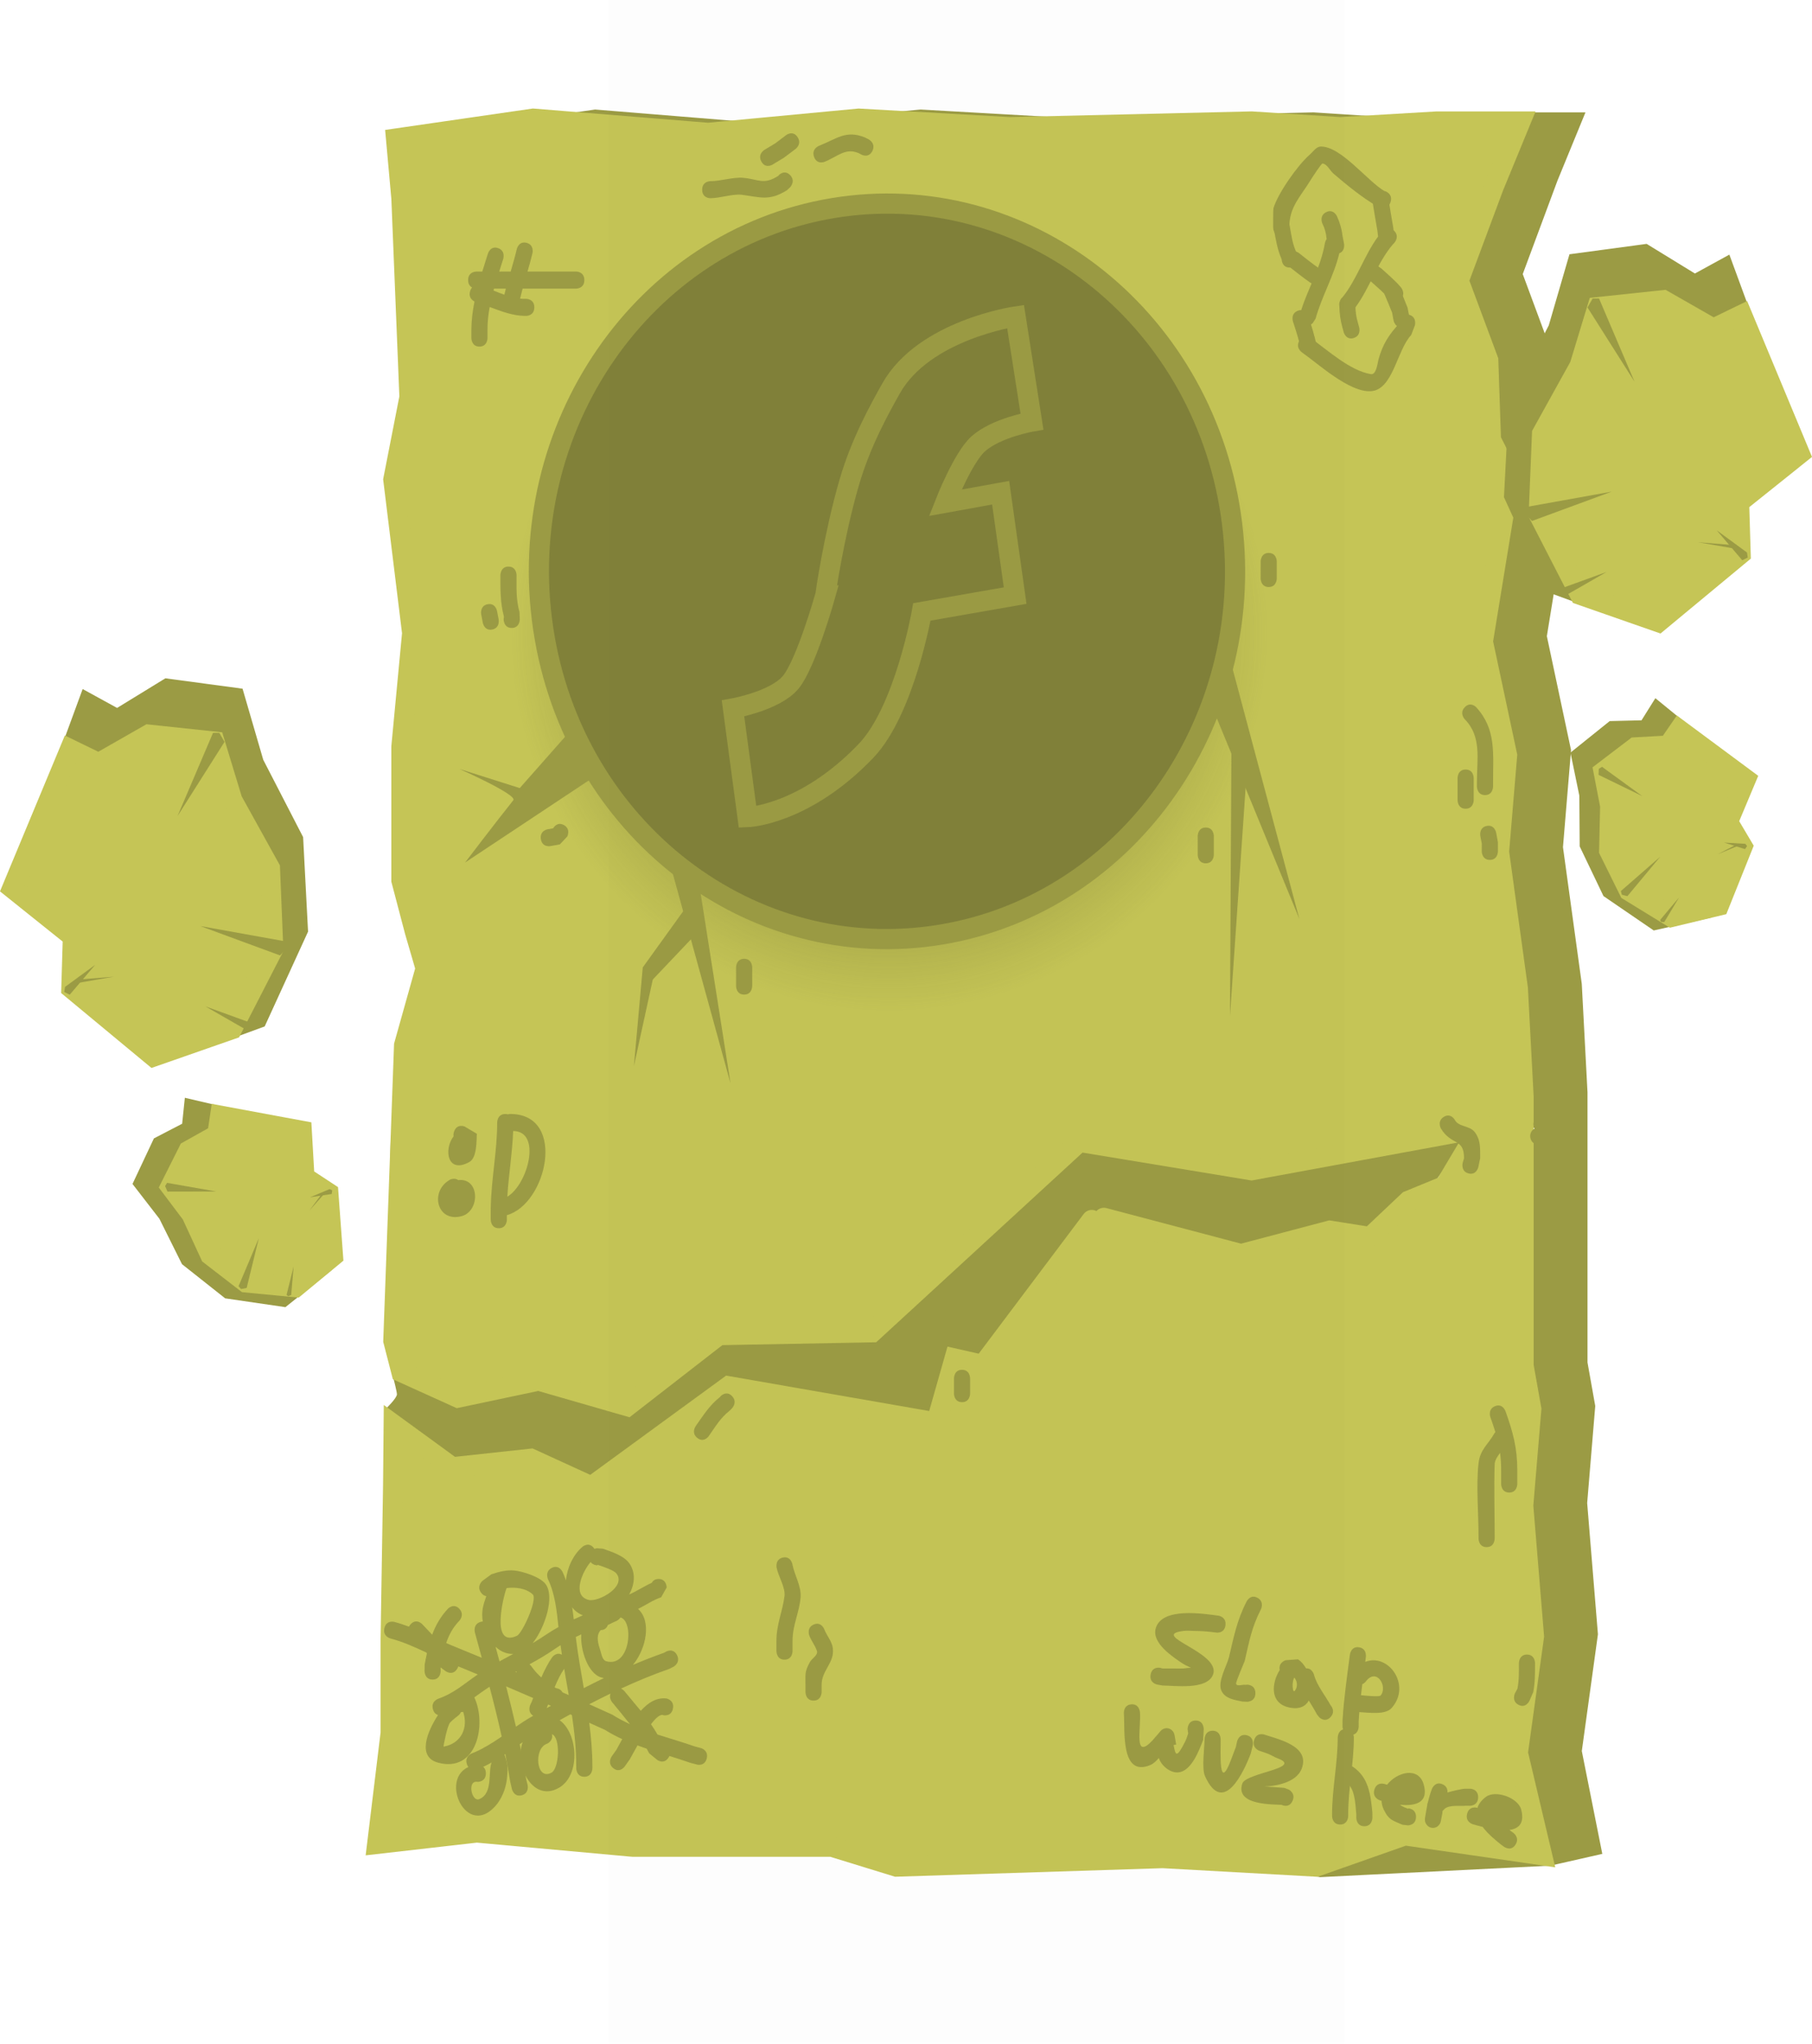 <svg viewBox="0,0,224.525,253.225" height="253.225" width="224.525" xmlns:xlink="http://www.w3.org/1999/xlink" xmlns="http://www.w3.org/2000/svg" version="1.1"><defs><radialGradient id="color-1" gradientUnits="userSpaceOnUse" r="46.875" cy="131.787" cx="229.143"><stop stop-color="#5c5c29" offset="0"></stop><stop stop-opacity="0" stop-color="#5c5c29" offset="1"></stop></radialGradient></defs><g transform="translate(-118.987,-53.388)"><g stroke-miterlimit="10"><path stroke-linecap="round" stroke-width="0.5" stroke="#9b9b44" fill="#9b9b44" d="M263.443,203.851l17,4.505l11,-2.915l5,0.795l4.75,-4.505l4.5,-1.855l4.25,-7.154l-28.208,5.211l-21.333,-3.533l-25.667,23.672l-19,0.353l-11.333,8.833l-11,-3.18l-10,2.12l-7,-3.18l-1,-3.886l1.333,-36.744l2.667,-9.539l-1.333,-4.593l-1.667,-6.36v-16.605l1.333,-14.132l-2.333,-19.079l2,-10.246l-1,-24.732l-0.667,-7.419l17,-2.473l21.667,1.767l18.667,-1.767l18.667,1.06l30,-0.707l11,0.707l12,-0.707h10.333l-3.333,8.126l-4.333,11.659l3.667,9.893l0.333,9.893l2.333,4.593l-3.333,20.492l3,14.132l-1,12.012l2.333,16.959l0.708,13.426v33.477l0.958,5.387l-1,12.012l1.333,16.252l-2,14.486l2.5,12.543l-6.167,1.401l-28.5,1.421l-11.833,-2.292l-33,1.06l-8,-2.473h-24.667l-19.333,-1.767l-12.333,1.413l1.667,-13.779v-11.659l0.308,-19.225l0.067,-7.449l7.25,5.3l9.75,-1.06l7.5,3.445l17,-12.454l25.75,4.505l2.25,-7.949l3.5,0.795l13.5,-18.019"></path><path stroke-linecap="butt" stroke-width="0" stroke="none" fill="#9b9b44" d="M166.837,233.137l-0.125,-5.107c0,0 1.458,-1.389 1.458,-1.878c0,-0.611 -1.36,-5.396 -1.36,-5.396l0.582,-25.888l133.667,-0.939l-6.556,9.039c0,0 -4.309,3.443 -12.438,5.127c-2.926,0.606 -9.695,0.163 -13.558,0.071c-4.804,-0.114 -6.936,-0.134 -12.903,-2.168c-4.494,-1.532 -12.536,20.322 -17.119,19.184c-1.248,-0.31 -1.719,6.312 -2.966,6.015c-9.31,-2.218 -18.514,-4.048 -26.669,-5.041c-2.13,-0.259 -5.295,10.999 -7.256,10.77c-7.192,-0.84 -14.621,0.336 -18.293,-0.133c-8.044,-1.027 -16.463,-3.656 -16.463,-3.656z"></path><path stroke-linecap="round" stroke-width="2.5" stroke="#c5c556" fill="#c5c556" d="M255.768,204.289l17,4.49l11,-2.905l5,0.792l4.75,-4.49l4.5,-1.849l4.25,-7.131l-28.208,5.194l-21.333,-3.522l-25.667,23.595l-19,0.352l-11.333,8.804l-11,-3.169l-10,2.113l-7,-3.169l-1,-3.874l1.333,-36.625l2.667,-9.508l-1.333,-4.578l-1.667,-6.339v-16.552l1.333,-14.087l-2.333,-19.017l2,-10.213l-1,-24.651l-0.667,-7.395l17,-2.465l21.667,1.761l18.667,-1.761l18.667,1.056l30,-0.704l11,0.704l12,-0.704h10.333l-3.333,8.1l-4.333,11.621l3.667,9.861l0.333,9.861l2.333,4.578l-3.333,20.425l3,14.087l-1,11.974l2.333,16.904l0.708,13.382v33.368l0.958,5.37l-1,11.974l1.333,16.199l-2,14.439l3,12.678l-17,-2.465l-11,3.874l-19,-1.056l-33,1.056l-8,-2.465h-24.667l-19.333,-1.761l-12.333,1.409l1.667,-13.734v-11.621l0.308,-19.163l0.067,-7.425l7.25,5.282l9.75,-1.056l7.5,3.434l17,-12.414l25.75,4.49l2.25,-7.924l3.5,0.792l13.5,-17.96"></path><path stroke-linecap="butt" stroke-width="0" stroke="none" fill="url(#color-1)" d="M276.018,131.787c0,42.375 -20.987,76.727 -46.875,76.727c-25.888,0 -46.875,-34.352 -46.875,-76.727c0,-42.375 20.987,-76.727 46.875,-76.727c25.888,0 46.875,34.352 46.875,76.727z"></path><g><path stroke-linecap="round" stroke-width="2.5" stroke="#9b9b44" fill="#9b9b44" d="M133.532,142.55l6.223,-3.818l8.314,1.12l2.37,8.142l4.873,9.452l0.582,11.136l-5.03,10.994l-9.815,3.597l-10.485,-9.595l0.087,-7.118l-7.742,-6.849l6.992,-19.052z"></path><path stroke-linecap="round" stroke-width="2.5" stroke="#c5c556" fill="#c5c556" d="M131.215,147.946l6.183,-3.532l8.168,0.868l2.212,7.272l4.658,8.408l0.407,9.991l-5.115,9.956l-9.717,3.393l-10.18,-8.442l0.191,-6.393l-7.521,-6.022l7.166,-17.224z"></path><path stroke-linecap="butt" stroke-width="0" stroke="none" fill="#9b9b44" d="M145.38,144.197l0.787,0.004l0.64,1.114l-5.823,9.192z"></path><path stroke-linecap="butt" stroke-width="0" stroke="none" fill="#9b9b44" d="M154.351,170.031l0.194,0.806l-0.859,0.934l-9.887,-3.639z"></path><path stroke-linecap="butt" stroke-width="0" stroke="none" fill="#9b9b44" d="M150.098,180.138l0.038,0.464l-0.554,0.434l-5.147,-2.953z"></path><path stroke-linecap="butt" stroke-width="0" stroke="none" fill="#9b9b44" d="M130.783,172.935l-3.156,3.704l-0.682,-0.342l0.103,-0.628z"></path><path stroke-linecap="butt" stroke-width="0" stroke="none" fill="#9b9b44" d="M133.109,174.405l-4.919,0.852l0.389,-0.487z"></path></g><g><path stroke-linecap="round" stroke-width="2.5" stroke="#9b9b44" fill="#9b9b44" d="M142.988,190.95l10.881,2.547l0.634,6.111l3.258,2.231l1.004,8.377l-4.769,3.823l-6.597,-0.966l-4.868,-3.854l-2.732,-5.489l-2.938,-3.802l2.148,-4.57l3.721,-1.932z"></path><path stroke-linecap="round" stroke-width="2.5" stroke="#c5c556" fill="#c5c556" d="M146.269,191.629l10.107,1.874l0.33,5.734l2.963,1.946l0.578,7.855l-4.645,3.838l-6.153,-0.591l-4.404,-3.399l-2.327,-5.046l-2.593,-3.444l2.216,-4.415l3.579,-2.004z"></path><path stroke-linecap="butt" stroke-width="0" stroke="none" fill="#9b9b44" d="M145.775,201.021l-6.033,0.012l-0.301,-0.68l0.25,-0.4z"></path><path stroke-linecap="butt" stroke-width="0" stroke="none" fill="#9b9b44" d="M151.059,206.802l-1.508,6.171l-0.699,0.137l-0.304,-0.356z"></path><path stroke-linecap="butt" stroke-width="0" stroke="none" fill="#9b9b44" d="M155.372,210.304l-0.305,3.551l-0.374,0.142l-0.198,-0.168z"></path><path stroke-linecap="butt" stroke-width="0" stroke="none" fill="#9b9b44" d="M159.833,200.726l0.318,0.148l-0.063,0.455l-2.689,0.415z"></path><path stroke-linecap="butt" stroke-width="0" stroke="none" fill="#9b9b44" d="M158.936,201.214l0.345,-0.042l-1.959,2.22z"></path></g><g stroke-width="2.5" stroke="#9b9b44" fill="#818139"><path stroke-linecap="butt" d="M271.496,117.111c3.696,24.858 -12.382,48.174 -35.911,52.079c-23.529,3.904 -45.599,-13.082 -49.294,-37.94c-3.696,-24.858 12.382,-48.174 35.911,-52.079c23.529,-3.904 45.599,13.082 49.294,37.94z"></path><path stroke-linecap="round" d="M221.252,127.157c0,0 1.023,-7.297 2.945,-13.932c1.463,-5.05 3.791,-9.175 5.185,-11.675c4.068,-7.293 15.443,-8.948 15.443,-8.948l2.033,13.017c0,0 -4.452,0.764 -6.688,2.794c-1.876,1.704 -4.064,7.272 -4.064,7.272l6.87,-1.244l1.797,12.746l-11.556,2.021c0,0 -2.128,12.203 -6.926,17.22c-7.61,7.956 -14.673,8.208 -14.673,8.208l-1.806,-13.469c0,0 5.207,-0.915 7.138,-3.223c1.924,-2.3 4.302,-10.787 4.302,-10.787z"></path></g><path stroke-linecap="butt" stroke-width="0" stroke="none" fill="#9b9b44" d="M202.173,160.981l3.334,1.224l4.004,25.437z"></path><path stroke-linecap="butt" stroke-width="0" stroke="none" fill="#9b9b44" d="M204.486,165.123l1.207,3.504l-5.817,6.13l-2.345,10.738l1.1,-12.239z"></path><path stroke-linecap="butt" stroke-width="0" stroke="none" fill="#9b9b44" d="M176.616,160.258c0,0 3.935,-5.169 5.975,-7.714c0.547,-0.682 -6.689,-3.883 -6.689,-3.883l7.486,2.376l6.672,-7.553l3.508,5.526z"></path><g><path stroke-linecap="round" stroke-width="2.5" stroke="#9b9b44" fill="#9b9b44" d="M332.6,86.731l6.992,19.052l-7.742,6.849l0.087,7.118l-10.485,9.595l-9.815,-3.597l-5.03,-10.994l0.582,-11.136l4.873,-9.452l2.37,-8.142l8.314,-1.12l6.223,3.818z"></path><path stroke-linecap="round" stroke-width="2.5" stroke="#c5c556" fill="#c5c556" d="M334.831,92.391l7.166,17.224l-7.521,6.022l0.191,6.393l-10.18,8.442l-9.717,-3.393l-5.115,-9.956l0.407,-9.991l4.658,-8.408l2.212,-7.272l8.168,-0.868l6.183,3.532z"></path><path stroke-linecap="butt" stroke-width="0" stroke="none" fill="#9b9b44" d="M321.517,100.677l-5.823,-9.192l0.64,-1.114l0.787,-0.004z"></path><path stroke-linecap="butt" stroke-width="0" stroke="none" fill="#9b9b44" d="M318.701,114.302l-9.887,3.639l-0.859,-0.934l0.194,-0.806z"></path><path stroke-linecap="butt" stroke-width="0" stroke="none" fill="#9b9b44" d="M318.065,124.253l-5.147,2.953l-0.554,-0.434l0.038,-0.464z"></path><path stroke-linecap="butt" stroke-width="0" stroke="none" fill="#9b9b44" d="M335.451,121.84l0.103,0.628l-0.682,0.342l-3.156,-3.704z"></path><path stroke-linecap="butt" stroke-width="0" stroke="none" fill="#9b9b44" d="M333.921,120.941l0.389,0.487l-4.919,-0.852z"></path></g><g><path stroke-linecap="round" stroke-width="2.5" stroke="#9b9b44" fill="#9b9b44" d="M324.411,141.763l8.657,7.067l-2.114,5.768l1.947,3.435l-2.778,7.967l-5.964,1.339l-5.503,-3.765l-2.681,-5.6l-0.044,-6.132l-0.969,-4.706l3.937,-3.162l4.192,-0.101z"></path><path stroke-linecap="round" stroke-width="2.5" stroke="#c5c556" fill="#c5c556" d="M327.061,143.814l8.257,6.123l-2.222,5.296l1.807,3.05l-2.93,7.311l-5.859,1.408l-5.268,-3.233l-2.464,-4.988l0.126,-5.556l-0.817,-4.234l3.93,-2.993l4.095,-0.228z"></path><path stroke-linecap="butt" stroke-width="0" stroke="none" fill="#9b9b44" d="M322.491,152.035l-5.425,-2.639l0.028,-0.743l0.4,-0.25z"></path><path stroke-linecap="butt" stroke-width="0" stroke="none" fill="#9b9b44" d="M324.699,159.549l-4.065,4.882l-0.688,-0.184l-0.117,-0.453z"></path><path stroke-linecap="butt" stroke-width="0" stroke="none" fill="#9b9b44" d="M327.035,164.59l-1.834,3.056l-0.398,-0.037l-0.104,-0.238z"></path><path stroke-linecap="butt" stroke-width="0" stroke="none" fill="#9b9b44" d="M335.25,157.944l0.22,0.273l-0.256,0.381l-2.598,-0.809z"></path><path stroke-linecap="butt" stroke-width="0" stroke="none" fill="#9b9b44" d="M334.23,157.988l0.329,0.114l-2.735,1.134z"></path></g><path stroke-linecap="butt" stroke-width="NaN" stroke="none" fill="#9b9b44" d="M269.393,141.481l1.8,-7.184l8.8,32.962z"></path><path stroke-linecap="butt" stroke-width="0" stroke="none" fill="#9b9b44" d="M271.593,141.692l2,5.494l-2.2,32.117z"></path><path stroke-linecap="butt" stroke-width="0.5" stroke="none" fill="#9b9b44" d="M176.375,265.497c-0.081,0.02 -0.172,0.032 -0.266,0.029c-0.113,0.233 -0.275,0.376 -0.275,0.376c-0.36,0.311 -0.762,0.574 -1.081,0.932c-0.352,0.396 -0.853,2.983 -0.803,2.974c2.217,-0.383 3.088,-2.379 2.425,-4.311zM173.236,271.782c-2.586,-0.715 -1.311,-3.849 0.025,-5.889c-0.239,-0.073 -0.484,-0.258 -0.617,-0.68c-0.316,-1.002 0.632,-1.336 0.632,-1.336c2.022,-0.707 3.224,-1.867 4.916,-3.015c-0.804,-0.335 -1.61,-0.668 -2.419,-1c-0.03,0.102 -0.078,0.209 -0.149,0.321c-0.555,0.879 -1.387,0.293 -1.387,0.293l-0.66,-0.486c-0.002,0.009 -0.003,0.017 -0.005,0.026l0.019,0.427c0,0 0,1.056 -1,1.056c-1,0 -1,-1.056 -1,-1.056l0.019,-0.841c0.089,-0.467 0.178,-0.923 0.276,-1.367c-0.031,-0.033 -0.063,-0.066 -0.094,-0.1c-1.438,-0.67 -2.872,-1.326 -4.444,-1.738c0,0 -0.97,-0.256 -0.728,-1.281c0.243,-1.025 1.213,-0.769 1.213,-0.769c0.628,0.167 1.234,0.369 1.829,0.594c0.049,-0.104 0.121,-0.21 0.222,-0.316c0.707,-0.747 1.414,0 1.414,0c0.413,0.436 0.826,0.873 1.239,1.309c0.425,-1.146 1.02,-2.212 1.947,-3.211c0,0 0.707,-0.747 1.414,0c0.707,0.747 0,1.494 0,1.494c-0.81,0.833 -1.292,1.759 -1.624,2.755c0.291,0.127 0.584,0.252 0.88,0.373c1.183,0.481 2.359,0.965 3.53,1.452c-0.283,-1.039 -0.569,-2.083 -0.854,-3.135c0,0 -0.275,-1.016 0.687,-1.306c0.105,-0.032 0.201,-0.048 0.29,-0.051c-0.09,-0.56 -0.095,-1.12 -0.003,-1.638c0.073,-0.412 0.243,-0.955 0.437,-1.511c-0.213,-0.027 -0.443,-0.142 -0.65,-0.433c-0.6,-0.845 0.2,-1.479 0.2,-1.479l1.084,-0.791c0.904,-0.309 1.868,-0.558 2.815,-0.472c1.068,0.097 3.227,0.791 3.896,1.678c1.167,1.547 -0.051,5.378 -1.596,7.324c0.542,-0.32 1.077,-0.656 1.601,-1.015c0.51,-0.35 1.044,-0.673 1.595,-0.976c-0.208,-2.03 -0.446,-4.174 -1.289,-5.909c0,0 -0.447,-0.945 0.447,-1.417c0.894,-0.472 1.342,0.472 1.342,0.472c0.16,0.344 0.3,0.699 0.425,1.06c0.158,-1.555 0.878,-3.153 2.056,-4.16c0,0 0.781,-0.66 1.406,0.165c0.024,0.032 0.046,0.063 0.066,0.094c0.193,-0.068 0.353,-0.068 0.353,-0.068l0.724,0.057c1.094,0.401 2.642,0.856 3.314,1.902c0.764,1.19 0.572,2.579 -0.085,3.769c0.99,-0.436 1.82,-1.011 2.796,-1.444c0.132,-0.247 0.381,-0.481 0.851,-0.481c1,0 1,1.056 1,1.056l-0.684,1.214c-1.05,0.36 -1.884,0.962 -2.855,1.443c1.668,1.497 1.046,4.876 -0.633,6.929c1.262,-0.535 2.544,-1.038 3.856,-1.502l0.269,-0.154c0,0 0.894,-0.472 1.342,0.472c0.447,0.945 -0.447,1.417 -0.447,1.417l-0.531,0.269c-2.053,0.719 -4.031,1.54 -5.969,2.436c0.253,0.115 0.412,0.311 0.412,0.311c0.667,0.822 1.364,1.622 2.033,2.445c0.908,-1.012 1.962,-1.681 3.204,-1.525c0,0 0.981,0.207 0.784,1.243c-0.196,1.036 -1.177,0.829 -1.177,0.829c-0.385,-0.177 -0.95,0.335 -1.546,1.117c0.287,0.412 0.558,0.836 0.808,1.275c1.561,0.507 3.14,0.956 4.65,1.486l0.726,0.189c0,0 0.97,0.256 0.728,1.281c-0.243,1.025 -1.213,0.769 -1.213,0.769l-0.874,-0.234c-0.833,-0.294 -1.685,-0.565 -2.541,-0.833c-0.034,0.082 -0.081,0.166 -0.143,0.253c-0.6,0.845 -1.4,0.211 -1.4,0.211l-0.962,-0.794c-0.101,-0.194 -0.205,-0.386 -0.312,-0.574c-0.381,-0.13 -0.761,-0.264 -1.138,-0.404c-0.415,0.731 -0.76,1.379 -0.959,1.728l-0.63,0.89c0,0 -0.6,0.845 -1.4,0.211c-0.8,-0.634 -0.2,-1.479 -0.2,-1.479l0.57,-0.801c0.229,-0.404 0.471,-0.856 0.729,-1.328c-0.74,-0.34 -1.462,-0.72 -2.154,-1.156c-0.647,-0.292 -1.292,-0.582 -1.937,-0.871c0.235,1.783 0.392,3.583 0.392,5.424v0.211c0,0 0,1.056 -1,1.056c-1,0 -1,-1.056 -1,-1.056v-0.211c0,-2.169 -0.225,-4.282 -0.536,-6.38c-0.067,-0.03 -0.135,-0.06 -0.202,-0.09c-1.257,0.685 -2.514,1.392 -3.781,2.114c-0.85,0.484 -1.67,1.032 -2.485,1.589c0.293,1.413 0.559,2.838 0.791,4.283l0.184,0.763c0,0 0.243,1.025 -0.728,1.281c-0.97,0.256 -1.213,-0.769 -1.213,-0.769l-0.216,-0.928c-0.179,-1.15 -0.381,-2.287 -0.603,-3.415c-1.111,0.736 -2.244,1.417 -3.46,1.906c0,0 -0.936,0.371 -1.287,-0.618c-0.351,-0.989 0.585,-1.36 0.585,-1.36c1.302,-0.506 2.516,-1.272 3.712,-2.09c-0.454,-2.071 -0.965,-4.119 -1.504,-6.172c-0.099,0.064 -0.198,0.129 -0.296,0.195c-0.562,0.375 -1.081,0.754 -1.594,1.122c1.562,3.28 0.349,9.423 -4.524,8.076zM181.753,250.161c-0.017,0.067 -0.032,0.108 -0.032,0.108c-0.344,0.907 -1.977,7.33 1.313,5.806c0.697,-0.323 2.598,-4.552 1.964,-5.134c-0.826,-0.759 -2.109,-0.921 -3.245,-0.779zM192.172,246.93c-0.97,1.099 -2.393,4.161 -0.249,4.696c1.205,0.301 4.739,-1.648 3.431,-3.286c-0.337,-0.423 -1.743,-0.863 -2.286,-1.056l-0.076,0.057c0,0 -0.533,0 -0.82,-0.411zM180.879,259.24c0.565,-0.312 1.134,-0.615 1.703,-0.92c-0.84,0.028 -1.585,-0.32 -2.191,-0.886c0.163,0.604 0.326,1.205 0.487,1.806zM195.866,253.801c-0.181,0.287 -0.467,0.421 -0.467,0.421c-0.41,0.188 -0.775,0.351 -1.087,0.513c-0.105,0.291 -0.346,0.626 -0.898,0.635c-0.437,0.49 -0.499,1.159 -0.083,2.38c0.181,0.53 0.262,1.336 0.778,1.477c3.017,0.826 3.435,-5.02 1.757,-5.426zM190.082,254.038c0.372,-0.173 0.748,-0.341 1.127,-0.506c-0.553,-0.21 -0.991,-0.553 -1.324,-0.988c0.075,0.497 0.138,0.996 0.197,1.494zM193.476,261.232c-1.61,-0.471 -2.597,-3.349 -2.464,-5.335c-0.229,0.106 -0.455,0.213 -0.68,0.323c0.01,0.083 0.02,0.166 0.03,0.249c0.257,2.059 0.618,4.076 0.964,6.087c0.826,-0.426 1.654,-0.841 2.488,-1.244c-0.112,-0.02 -0.225,-0.046 -0.338,-0.08zM194.848,265.84c0.702,0.448 1.437,0.834 2.194,1.178c-0.712,-0.913 -1.463,-1.8 -2.209,-2.719c0,0 -0.417,-0.514 -0.194,-1.071c-0.886,0.428 -1.764,0.871 -2.64,1.327c0.948,0.425 1.897,0.853 2.849,1.286zM184.698,264.617l0.166,-0.342c0.062,-0.162 0.124,-0.326 0.187,-0.493c-1.117,-0.485 -2.234,-0.966 -3.354,-1.444c0.43,1.663 0.841,3.324 1.22,4.998c0.656,-0.45 1.317,-0.886 1.995,-1.271c0.048,-0.027 0.096,-0.055 0.144,-0.082c-0.774,-0.486 -0.358,-1.366 -0.358,-1.366zM182.98,260.475c-0.045,0.024 -0.091,0.049 -0.136,0.073c0.052,0.022 0.104,0.044 0.156,0.067c-0.009,-0.045 -0.016,-0.091 -0.02,-0.139zM187.393,258.751c0,0 0.512,-0.722 1.221,-0.331c-0.059,-0.391 -0.116,-0.782 -0.169,-1.176c-0.27,0.165 -0.534,0.336 -0.791,0.514c-0.989,0.685 -2.017,1.279 -3.055,1.846c0.124,0.104 0.194,0.203 0.194,0.203c0.406,0.575 0.822,1.03 1.269,1.429c0.392,-0.897 0.827,-1.759 1.331,-2.486zM187.881,262.561c0.182,0.021 0.599,0.115 0.8,0.517c0.259,0.114 0.518,0.228 0.777,0.343c-0.186,-1.086 -0.38,-2.171 -0.564,-3.263c-0.45,0.651 -0.838,1.458 -1.184,2.293c0.056,0.036 0.113,0.073 0.171,0.11zM186.729,265.039c0.176,-0.098 0.351,-0.196 0.527,-0.294c-0.12,-0.053 -0.24,-0.105 -0.36,-0.158c-0.057,0.154 -0.112,0.305 -0.167,0.452z"></path><path stroke-linecap="butt" stroke-width="0.5" stroke="none" fill="#9b9b44" d="M178.593,270.795c0,-1.056 1,-1.056 1,-1.056l1.634,0.239c0.566,1.785 0.806,1.914 0.556,3.922c-0.076,0.611 -0.238,1.217 -0.483,1.776c-0.245,0.559 -0.565,1.096 -0.971,1.538c-3.895,4.25 -7.457,-4.741 -2.137,-5.151c0,0 1,0 1,1.056c0,1.056 -1,1.056 -1,1.056c-1.376,-0.278 -0.769,2.518 0.164,2.143c1.808,-0.726 1.023,-3.472 1.602,-4.707l-0.366,0.239c0,0 -1,0 -1,-1.056z"></path><path stroke-linecap="butt" stroke-width="0.5" stroke="none" fill="#9b9b44" d="M187.38,268.267c0.191,0.82 -0.593,1.175 -0.593,1.175c-1.723,0.539 -1.377,4.648 0.534,3.591c0.983,-0.544 1.133,-4.4 0.059,-4.766zM185.804,267.594c-0.178,-0.882 0.673,-1.182 0.673,-1.182l1.112,-0.245c2.894,0.872 3.654,6.987 0.676,8.729c-3.63,2.124 -6.07,-3.9 -4.058,-6.444c0.383,-0.485 1.037,-0.61 1.598,-0.859z"></path><path stroke-linecap="butt" stroke-width="0.5" stroke="none" fill="#9b9b44" d="M278.793,86.543c-0.904,0 -0.991,-0.864 -0.999,-1.029c-0.558,-1.293 -0.713,-2.42 -0.981,-3.835c0,0 -0.196,-1.036 0.784,-1.243c0.981,-0.207 1.177,0.829 1.177,0.829c0.246,1.303 0.333,2.343 0.914,3.538l0.106,0.684c0,0 0,1.056 -1,1.056z"></path><path stroke-linecap="butt" stroke-width="0.5" stroke="none" fill="#9b9b44" d="M283.159,83.502c0,0 0.045,-0.262 0.215,-0.499l-0.02,-0.106c-0.049,-0.623 -0.232,-1.243 -0.505,-1.797c0,0 -0.447,-0.945 0.447,-1.417c0.894,-0.472 1.342,0.472 1.342,0.472c0.349,0.761 0.604,1.589 0.695,2.429l0.192,1.006c0,0 0.168,0.886 -0.582,1.183c-0.69,2.86 -2.156,5.274 -2.94,8.097l-0.351,0.549c0,0 -0.082,0.087 -0.219,0.172c0.172,0.548 0.332,1.099 0.476,1.656l0.105,0.444c0,0 0.243,1.025 -0.728,1.281c-0.97,0.256 -1.213,-0.769 -1.213,-0.769l-0.095,-0.401c-0.223,-0.866 -0.491,-1.719 -0.777,-2.564c0,0 -0.336,-0.995 0.605,-1.35c0.154,-0.058 0.292,-0.08 0.415,-0.076c0.9,-2.832 2.426,-5.299 2.937,-8.309z"></path><path stroke-linecap="butt" stroke-width="0.5" stroke="none" fill="#9b9b44" d="M291.75,81.993c0.707,0.747 0,1.494 0,1.494l-0.16,0.166c-1.945,2.263 -2.884,5.441 -4.644,7.805c0.016,0.594 0.088,1.19 0.255,1.754l0.204,0.753c0,0 0.275,1.016 -0.687,1.306c-0.962,0.29 -1.236,-0.726 -1.236,-0.726l-0.196,-0.726c-0.221,-0.804 -0.318,-1.649 -0.338,-2.487c-0.053,-0.233 -0.006,-0.45 0.06,-0.618c0.053,-0.169 0.151,-0.362 0.331,-0.5c1.749,-2.138 2.705,-5.218 4.405,-7.514l-0.084,-0.722c-0.207,-1.202 -0.412,-2.403 -0.603,-3.607c0,0 -0.164,-1.042 0.822,-1.216c0.986,-0.174 1.151,0.868 1.151,0.868c0.188,1.195 0.392,2.385 0.597,3.577l0.037,0.309c0.029,0.026 0.057,0.053 0.086,0.084z"></path><path stroke-linecap="butt" stroke-width="0.5" stroke="none" fill="#9b9b44" d="M292.839,93.918c-0.981,0.207 -1.177,-0.829 -1.177,-0.829l-0.176,-0.955c-0.308,-0.772 -0.626,-1.539 -0.954,-2.301c0,0 -0.414,-0.962 0.497,-1.399c0.91,-0.437 1.324,0.525 1.324,0.525c0.364,0.846 0.711,1.7 1.046,2.559l0.224,1.158c0,0 0.196,1.036 -0.784,1.243z"></path><path stroke-linecap="butt" stroke-width="0.5" stroke="none" fill="#9b9b44" d="M293.617,92.395c0.962,0.29 0.687,1.306 0.687,1.306l-0.454,1.196c-1.793,1.889 -2.237,6.821 -5.023,6.965c-2.684,0.139 -6.495,-3.401 -8.539,-4.826c0,0 -0.832,-0.586 -0.277,-1.465c0.555,-0.879 1.387,-0.293 1.387,-0.293c2.092,1.486 4.862,4.044 7.461,4.471c0.673,0.111 0.825,-1.41 0.923,-1.77c0.52,-1.928 1.317,-3.16 2.654,-4.577l-0.054,-0.283c0,0 0.275,-1.016 1.236,-0.726z"></path><path stroke-linecap="butt" stroke-width="0.5" stroke="none" fill="#9b9b44" d="M288.111,86.485c0.555,-0.879 1.387,-0.293 1.387,-0.293l0.704,0.507c0.841,0.778 1.651,1.429 2.394,2.318c0,0 0.658,0.795 -0.094,1.491c-0.753,0.696 -1.411,-0.099 -1.411,-0.099c-0.672,-0.82 -1.433,-1.406 -2.206,-2.119l-0.496,-0.339c0,0 -0.832,-0.586 -0.277,-1.465z"></path><path stroke-linecap="butt" stroke-width="0.5" stroke="none" fill="#9b9b44" d="M283.137,88.178c-0.447,0.945 -1.342,0.472 -1.342,0.472l-0.507,-0.277c-0.873,-0.616 -1.706,-1.27 -2.545,-1.936c0,0 -0.8,-0.634 -0.2,-1.479c0.6,-0.845 1.4,-0.211 1.4,-0.211c0.81,0.642 1.612,1.275 2.455,1.868l0.293,0.145c0,0 0.894,0.472 0.447,1.417z"></path><path stroke-linecap="butt" stroke-width="0.5" stroke="none" fill="#9b9b44" d="M291.291,78.425c-0.316,1.002 -1.265,0.668 -1.265,0.668l-0.469,-0.184c-1.842,-1.087 -3.706,-2.61 -5.344,-4.012c-0.466,-0.399 -0.761,-1.182 -1.358,-1.25c-0.14,-0.016 -1.351,1.86 -1.474,2.062c-1.298,2.123 -2.638,3.313 -2.638,5.868c0,0 0,1.056 -1,1.056c-1,0 -1,-1.056 -1,-1.056c0,-0.28 -0.009,-2.244 0.035,-2.389c0.569,-1.883 3.03,-5.361 4.482,-6.623c0.431,-0.375 0.813,-1.002 1.371,-1.018c2.483,-0.072 5.8,4.29 7.898,5.514l0.131,0.027c0,0 0.949,0.334 0.632,1.336z"></path><path stroke-linecap="butt" stroke-width="0.5" stroke="none" fill="#9b9b44" d="M261.562,260.868c0.196,-1.036 1.177,-0.829 1.177,-0.829l0.304,0.085c0.4,0 0.8,-0 1.2,0c0.455,0 0.91,0.015 1.364,0.001c0.012,-0 0.492,-0.072 0.96,-0.083c-0.433,-0.192 -0.906,-0.435 -1.15,-0.604c-1.031,-0.712 -3.74,-2.433 -3.229,-4.276c0.745,-2.687 5.966,-1.817 7.779,-1.58c0,0 0.992,0.131 0.868,1.179c-0.124,1.048 -1.116,0.917 -1.116,0.917c-0.854,-0.114 -1.715,-0.201 -2.576,-0.203c-0.49,-0.001 -0.983,-0.069 -1.47,-0.009c-4.484,0.549 4.712,2.658 3.61,5.441c-0.759,1.918 -4.764,1.33 -6.24,1.33l-0.696,-0.126c0,0 -0.981,-0.207 -0.784,-1.243z"></path><path stroke-linecap="butt" stroke-width="0.5" stroke="none" fill="#9b9b44" d="M274.543,263.188c0,1.056 -1,1.056 -1,1.056l-0.596,-0.021c-0.87,-0.194 -2.133,-0.31 -2.612,-1.332c-0.524,-1.119 0.684,-3.131 0.934,-4.17c0.601,-2.505 0.969,-4.542 2.196,-6.922c0,0 0.479,-0.927 1.357,-0.422c0.878,0.506 0.399,1.433 0.399,1.433c-1.159,2.242 -1.455,4.04 -2.004,6.39c-0.024,0.102 -1.114,2.586 -1.066,2.803c0.091,0.41 0.796,0.07 1.188,0.147l0.204,-0.021c0,0 1,0 1,1.056z"></path><path stroke-linecap="butt" stroke-width="0.5" stroke="none" fill="#9b9b44" d="M283.85,266.154c-0.707,0.747 -1.414,0 -1.414,0l-0.267,-0.34c-0.313,-0.595 -0.666,-1.156 -1.008,-1.718c-0.403,0.733 -1.194,1.147 -2.484,0.85c-2.407,-0.554 -2.114,-3.065 -1.119,-4.634c-0.184,-0.968 0.742,-1.213 0.742,-1.213l1.528,-0.11c0.39,0.258 0.728,0.655 0.995,1.125c0.744,-0.057 0.977,0.762 0.977,0.762c0.346,1.361 1.442,2.63 2.116,3.911l-0.067,-0.128c0,0 0.707,0.747 0,1.494zM279.374,261.252c-0.351,0.466 -0.238,2.038 0.069,1.62c0.398,-0.543 0.269,-1.186 -0.069,-1.62z"></path><path stroke-linecap="butt" stroke-width="0.5" stroke="none" fill="#9b9b44" d="M285.043,279.458c-1,0 -1,-1.056 -1,-1.056v-0.211c0.005,-3.193 0.7,-6.308 0.7,-9.508c0,0 0,-0.802 0.662,-1.009c-0.062,-0.2 -0.062,-0.365 -0.062,-0.365l0.002,-0.805c0.162,-2.717 0.559,-5.409 0.907,-8.106c0,0 0.135,-1.047 1.126,-0.904c0.991,0.143 0.856,1.19 0.856,1.19c-0.027,0.207 -0.054,0.415 -0.081,0.622c2.905,-1.147 5.761,2.946 3.261,5.724c-0.78,0.867 -2.786,0.567 -3.994,0.497c-0.03,0.369 -0.056,0.739 -0.078,1.11l0.002,0.674c0,0 0,0.802 -0.662,1.009c0.062,0.2 0.062,0.365 0.062,0.365c0,3.201 -0.706,6.32 -0.7,9.508v0.211c0,0 0,1.056 -1,1.056zM290.072,263.461c0.903,-1.109 -0.525,-3.534 -1.877,-1.69c0,0 -0.157,0.19 -0.406,0.303c-0.057,0.454 -0.112,0.909 -0.164,1.364c0.878,0.077 2.28,0.229 2.447,0.023z"></path><path stroke-linecap="butt" stroke-width="0.5" stroke="none" fill="#9b9b44" d="M267.143,266.569c1,0 1,1.056 1,1.056l-0.072,1.343c-0.498,1.301 -1.45,3.881 -3.082,4.033c-0.986,0.092 -2.113,-0.828 -2.412,-1.785c-0.317,0.361 -0.645,0.703 -1.069,0.878c-3.721,1.539 -3.104,-4.405 -3.262,-6.389c0,0 -0.083,-1.053 0.913,-1.141c0.997,-0.088 1.08,0.965 1.08,0.965c0.159,2.034 -0.835,6.06 1.577,3.482l0.984,-1.143c0.183,-0.214 0.448,-0.349 0.743,-0.349c0.497,0 0.91,0.383 0.987,0.886l0.197,1.144l-0.324,0.062c0.246,1.239 0.34,1.752 1.451,-0.463c0.153,-0.305 0.24,-0.643 0.36,-0.965l-0.072,-0.558c0,0 0,-1.056 1,-1.056z"></path><path stroke-linecap="butt" stroke-width="0.5" stroke="none" fill="#9b9b44" d="M273.485,268.396c0.97,0.256 0.728,1.281 0.728,1.281l-0.242,0.981c-0.874,2.308 -3.413,7.783 -5.672,2.81c-0.431,-0.949 -0.056,-3.578 -0.056,-4.576c0,0 0,-1.056 1,-1.056c1,0 1,1.056 1,1.056c0,1.785 -0.253,6.599 1.272,2.566c0.2,-0.528 0.4,-1.056 0.6,-1.585l0.158,-0.709c0,0 0.243,-1.025 1.213,-0.769z"></path><path stroke-linecap="butt" stroke-width="0.5" stroke="none" fill="#9b9b44" d="M279.137,276.55c-0.447,0.945 -1.342,0.472 -1.342,0.472l0.176,0.003c-1.056,-0.08 -5.999,0.129 -5.047,-2.653c0.456,-1.333 7.656,-1.914 4.342,-3.127c-0.377,-0.138 -0.718,-0.37 -1.09,-0.524c-0.376,-0.156 -0.767,-0.269 -1.151,-0.404c0,0 -0.949,-0.334 -0.632,-1.336c0.316,-1.002 1.265,-0.668 1.265,-0.668c1.622,0.573 5.732,1.38 4.615,4.239c-0.726,1.86 -3.588,2.165 -4.62,2.201c0.233,0.008 0.584,0.025 1.076,0.06c0.461,0.032 0.922,0.069 1.383,0.104l0.576,0.214c0,0 0.894,0.472 0.447,1.417z"></path><path stroke-linecap="butt" stroke-width="0.5" stroke="none" fill="#9b9b44" d="M288.043,279.669c-1,0 -1,-1.056 -1,-1.056l0.005,-0.423c-0.132,-1.412 -0.162,-3.406 -1.419,-4.059c0,0 -0.857,-0.544 -0.343,-1.449c0.514,-0.906 1.372,-0.362 1.372,-0.362c1.897,1.326 2.159,3.349 2.381,5.661l0.005,0.633c0,0 0,1.056 -1,1.056z"></path><path stroke-linecap="butt" stroke-width="0.5" stroke="none" fill="#9b9b44" d="M294.443,278.507c0,1.056 -1,1.056 -1,1.056l-0.671,-0.076c-1.124,-0.504 -1.693,-0.542 -2.324,-1.883c-0.172,-0.365 -0.258,-0.727 -0.274,-1.079c-0.092,-0.029 -0.175,-0.056 -0.247,-0.08c0,0 -0.949,-0.334 -0.632,-1.336c0.316,-1.002 1.265,-0.668 1.265,-0.668c0.093,0.034 0.194,0.062 0.301,0.087c1.265,-1.621 3.889,-2.234 4.524,-0.076c0.703,2.389 -1.139,2.736 -2.925,2.552c0.316,0.266 0.78,0.417 1.055,0.523l-0.071,-0.076c0,0 1,0 1,1.056z"></path><path stroke-linecap="butt" stroke-width="0.5" stroke="none" fill="#9b9b44" d="M302.143,276.077c0,1.056 -1,1.056 -1,1.056l-0.5,-0.005c-0.7,0.073 -2.05,-0.139 -2.646,0.382c-0.09,0.079 -0.175,0.164 -0.255,0.253c-0.005,0.029 -0.01,0.058 -0.015,0.087l-0.021,0.12l0.017,0.004l-0.196,1.037c-0.084,0.494 -0.493,0.868 -0.984,0.868c-0.552,0 -1,-0.473 -1,-1.056c0,-0.072 0.007,-0.142 0.02,-0.209l0.196,-1.142c0.026,-0.149 0.055,-0.297 0.086,-0.445c-0.014,-0.1 0.01,-0.198 0.065,-0.294c0.132,-0.572 0.301,-1.136 0.505,-1.683c0,0 0.371,-0.981 1.3,-0.589c0.573,0.242 0.651,0.708 0.627,1.029c0.876,-0.257 1.734,-0.426 2.102,-0.466l0.7,-0.005c0,0 1,0 1,1.056z"></path><path stroke-linecap="butt" stroke-width="0.5" stroke="none" fill="#9b9b44" d="M306.775,281.946c-0.555,0.879 -1.387,0.293 -1.387,0.293l-0.345,-0.245c-0.675,-0.536 -1.665,-1.333 -2.334,-2.237c-0.48,-0.121 -0.908,-0.245 -1.229,-0.336c0,0 -0.965,-0.278 -0.702,-1.297c0.263,-1.019 1.228,-0.741 1.228,-0.741c0.017,0.005 0.035,0.01 0.054,0.015c0.136,-0.468 0.466,-0.931 1.057,-1.373c1.177,-0.88 3.98,0.1 4.362,1.584c0.441,1.712 -0.32,2.368 -1.464,2.521c0.121,0.094 0.204,0.156 0.228,0.175l0.255,0.177c0,0 0.832,0.586 0.277,1.465z"></path><path stroke-linecap="butt" stroke-width="0.5" stroke="none" fill="#9b9b44" d="M185.193,91.474c0,1.056 -1,1.056 -1,1.056h-0.2c-1.454,-0.021 -2.906,-0.566 -4.329,-1.104c-0.175,0.94 -0.28,1.877 -0.271,2.795v1.056c0,0 0,1.056 -1,1.056c-1,0 -1,-1.056 -1,-1.056v-1.056c0.009,-1.155 0.158,-2.319 0.389,-3.478c-0.249,-0.123 -0.768,-0.483 -0.547,-1.263c0.059,-0.206 0.145,-0.358 0.246,-0.469c-0.246,-0.134 -0.488,-0.398 -0.488,-0.918c0,-1.056 1,-1.056 1,-1.056c0.251,0 0.501,0 0.752,0c0.229,-0.756 0.468,-1.503 0.7,-2.236c0,0 0.316,-1.002 1.265,-0.668c0.949,0.334 0.632,1.336 0.632,1.336c-0.162,0.512 -0.331,1.036 -0.5,1.568c0.474,0 0.947,0 1.421,0c0.269,-0.923 0.537,-1.845 0.76,-2.792c0,0 0.243,-1.025 1.213,-0.769c0.97,0.256 0.728,1.281 0.728,1.281c-0.183,0.771 -0.396,1.527 -0.614,2.279c1.881,0 3.763,0 5.644,0h0.4c0,0 1,0 1,1.056c0,1.056 -1,1.056 -1,1.056c-2.143,0 -4.4,0 -6.649,0c-0.112,0.411 -0.218,0.824 -0.316,1.242c0.191,0.02 0.38,0.03 0.565,0.026h0.2c0,0 1,0 1,1.056zM181.669,89.149c-0.491,0 -0.981,0 -1.466,0c-0.022,0.08 -0.045,0.161 -0.066,0.241c0.442,0.177 0.894,0.356 1.345,0.515c0.059,-0.254 0.122,-0.506 0.187,-0.757z"></path><path stroke-linecap="butt" stroke-width="0.5" stroke="none" fill="#9b9b44" d="M302.993,151.905c-1,0 -1,-1.056 -1,-1.056v-0.635c0.004,-2.781 0.598,-5.576 -1.507,-7.704c0,0 -0.707,-0.747 0,-1.494c0.707,-0.747 1.414,0 1.414,0c2.487,2.709 2.092,5.705 2.093,9.2v0.633c0,0 0,1.056 -1,1.056z"></path><path stroke-linecap="butt" stroke-width="0.5" stroke="none" fill="#9b9b44" d="M303.593,159.934c-1,0 -1,-1.056 -1,-1.056l0.005,-0.952c-0.062,-0.318 -0.124,-0.636 -0.185,-0.953c0,0 -0.196,-1.036 0.784,-1.243c0.981,-0.207 1.177,0.829 1.177,0.829c0.072,0.387 0.143,0.773 0.215,1.16l0.005,1.161c0,0 0,1.056 -1,1.056z"></path><path stroke-linecap="butt" stroke-width="0.5" stroke="none" fill="#9b9b44" d="M300.593,153.595c-1,0 -1,-1.056 -1,-1.056c0,-0.775 0,-1.972 0,-2.747c0,0 0,-1.056 1,-1.056c1,0 1,1.056 1,1.056c0,0.775 0,1.55 0,2.324v0.423c0,0 0,1.056 -1,1.056z"></path><path stroke-linecap="butt" stroke-width="0.5" stroke="none" fill="#9b9b44" d="M300.95,198.781c-0.97,-0.256 -0.728,-1.281 -0.728,-1.281l0.17,-0.589c0.027,-2.531 -1.536,-1.532 -2.857,-3.682c0,0 -0.514,-0.906 0.343,-1.449c0.857,-0.544 1.372,0.362 1.372,0.362c0.428,0.871 1.811,0.717 2.42,1.457c0.828,1.006 0.713,2.159 0.722,3.312l-0.23,1.101c0,0 -0.243,1.025 -1.213,0.769z"></path><path stroke-linecap="butt" stroke-width="0.5" stroke="none" fill="#9b9b44" d="M308.593,194.164c0,-0.408 0.219,-0.763 0.541,-0.939c-0.089,-0.158 -0.141,-0.343 -0.141,-0.54c0,-0.583 0.448,-1.056 1,-1.056c0.552,0 1,0.473 1,1.056c0,0.408 -0.219,0.763 -0.541,0.939c0.089,0.158 0.141,0.343 0.141,0.54c0,0.583 -0.448,1.056 -1,1.056c-0.552,0 -1,-0.473 -1,-1.056z"></path><path stroke-linecap="butt" stroke-width="0.5" stroke="none" fill="#9b9b44" d="M303.193,245.087c-1,0 -1,-1.056 -1,-1.056l0,-0.212c0.004,-2.82 -0.317,-6.39 0.002,-9.151c0.195,-1.686 1.196,-2.316 1.941,-3.647c0,0 0.049,-0.087 0.143,-0.191c-0.177,-0.579 -0.384,-1.184 -0.622,-1.853c0,0 -0.351,-0.989 0.585,-1.36c0.936,-0.371 1.287,0.618 1.287,0.618c0.932,2.626 1.464,4.533 1.464,7.344v1.69c0,0 0,1.056 -1,1.056c-1,0 -1,-1.056 -1,-1.056v-1.69c0,-0.799 -0.045,-1.504 -0.134,-2.168c-0.352,0.464 -0.653,0.947 -0.668,1.388c-0.097,2.909 0.001,6.075 0.002,9.021v0.211c0,0 0,1.056 -1,1.056z"></path><path stroke-linecap="butt" stroke-width="0.5" stroke="none" fill="#9b9b44" d="M307.146,264.626c-0.894,-0.472 -0.447,-1.417 -0.447,-1.417l0.314,-0.58c0.212,-1.087 0.181,-2.061 0.181,-3.174c0,0 0,-1.056 1,-1.056c1,0 1,1.056 1,1.056c0,1.25 0.008,2.359 -0.219,3.588l-0.486,1.11c0,0 -0.447,0.945 -1.342,0.472z"></path><path stroke-linecap="butt" stroke-width="0.5" stroke="none" fill="#9b9b44" d="M209.7,226.38c0.707,0.747 0,1.494 0,1.494l-0.307,0.309c-1.166,0.919 -1.741,1.957 -2.6,3.169c0,0 -0.6,0.845 -1.4,0.211c-0.8,-0.634 -0.2,-1.479 -0.2,-1.479c0.972,-1.366 1.682,-2.542 3,-3.592l0.093,-0.113c0,0 0.707,-0.747 1.414,0z"></path><path stroke-linecap="butt" stroke-width="0.5" stroke="none" fill="#9b9b44" d="M238.193,227.127c-1,0 -1,-1.056 -1,-1.056c0,-0.493 0,-1.409 0,-1.902c0,0 0,-1.056 1,-1.056c1,0 1,1.056 1,1.056c0,0.493 0,0.986 0,1.479v0.423c0,0 0,1.056 -1,1.056z"></path><path stroke-linecap="butt" stroke-width="0.5" stroke="none" fill="#9b9b44" d="M175.771,199.612c2.679,-0.317 2.709,3.819 0.451,4.455c-3.112,0.877 -4.071,-3.154 -1.401,-4.545c0,0 0.531,-0.224 0.95,0.09z"></path><path stroke-linecap="butt" stroke-width="0.5" stroke="none" fill="#9b9b44" d="M175.193,194.183c-0.033,-0.174 -0.021,-0.38 0.071,-0.623c0.371,-0.981 1.3,-0.589 1.3,-0.589l1.508,0.9c-0.052,0.799 0.043,2.954 -0.919,3.491c-2.747,1.534 -3.204,-1.566 -1.96,-3.18z"></path><path stroke-linecap="butt" stroke-width="0.5" stroke="none" fill="#9b9b44" d="M182.193,191.417h0.2c6.81,0.206 4.338,11.17 -0.6,12.538v0.562c0,0 0,1.056 -1,1.056c-1,0 -1,-1.056 -1,-1.056v-1.056c0,-0.113 0.001,-0.226 0.002,-0.338c-0.001,-0.027 -0.002,-0.055 -0.002,-0.084c0,-0.048 0.002,-0.093 0.006,-0.137c0.073,-3.496 0.794,-6.901 0.794,-10.428c0,0 0,-1.056 1,-1.056c0.122,0 0.23,0.016 0.324,0.044c0.156,-0.044 0.276,-0.044 0.276,-0.044zM181.85,201.666c2.565,-1.533 4.294,-8.118 0.723,-8.14c-0.102,2.742 -0.561,5.423 -0.723,8.14z"></path><path stroke-linecap="butt" stroke-width="0.5" stroke="none" fill="#9b9b44" d="M216.193,259.033c-1,0 -1,-1.056 -1,-1.056v-1.268c0,-2.083 0.768,-3.651 1.004,-5.59c0.124,-1.02 -0.781,-2.439 -0.985,-3.5c0,0 -0.196,-1.036 0.784,-1.243c0.981,-0.207 1.177,0.829 1.177,0.829c0.249,1.338 1.127,2.72 1.015,4.107c-0.151,1.878 -0.996,3.398 -0.996,5.397v1.268c0,0 0,1.056 -1,1.056z"></path><path stroke-linecap="butt" stroke-width="0.5" stroke="none" fill="#9b9b44" d="M219.793,264.104c-1,0 -1,-1.056 -1,-1.056v-0.845c0.017,-1.39 -0.145,-1.597 0.536,-2.856c0.263,-0.486 1.051,-0.871 0.879,-1.401c-0.22,-0.677 -0.69,-1.237 -0.943,-1.901c0,0 -0.371,-0.981 0.557,-1.373c0.928,-0.392 1.3,0.589 1.3,0.589c0.3,0.799 0.941,1.474 1.057,2.325c0.253,1.866 -1.417,2.748 -1.385,4.618v0.845c0,0 0,1.056 -1,1.056z"></path><path stroke-linecap="butt" stroke-width="0.5" stroke="none" fill="#9b9b44" d="M211.193,176.626c-1,0 -1,-1.056 -1,-1.056c0,-0.704 0,-1.62 0,-2.324c0,0 0,-1.056 1,-1.056c1,0 1,1.056 1,1.056c0,0.704 0,1.409 0,2.113v0.211c0,0 0,1.056 -1,1.056z"></path><path stroke-linecap="butt" stroke-width="0.5" stroke="none" fill="#9b9b44" d="M187.531,156.021c0.117,-0.2 0.554,-0.812 1.309,-0.413c0.894,0.472 0.447,1.417 0.447,1.417l-0.93,0.992c-0.4,0.07 -0.8,0.141 -1.2,0.211c0,0 -0.986,0.174 -1.151,-0.868c-0.164,-1.042 0.822,-1.216 0.822,-1.216c0.234,-0.041 0.468,-0.082 0.702,-0.124z"></path><path stroke-linecap="butt" stroke-width="0.5" stroke="none" fill="#9b9b44" d="M268.393,160.357c-1,0 -1,-1.056 -1,-1.056c0,-0.423 0,-1.902 0,-2.324c0,0 0,-1.056 1,-1.056c1,0 1,1.056 1,1.056c0,0.423 0,0.845 0,1.268v1.056c0,0 0,1.056 -1,1.056z"></path><path stroke-linecap="butt" stroke-width="0.5" stroke="none" fill="#9b9b44" d="M182.393,131.197c-1,0 -1,-1.056 -1,-1.056l0.038,-0.344c-0.468,-1.769 -0.438,-3.333 -0.438,-5.15c0,0 0,-1.056 1,-1.056c1,0 1,1.056 1,1.056c0,1.612 -0.071,3.012 0.362,4.57l0.038,0.924c0,0 0,1.056 -1,1.056z"></path><path stroke-linecap="butt" stroke-width="0.5" stroke="none" fill="#9b9b44" d="M179.989,131.388c-0.981,0.207 -1.177,-0.829 -1.177,-0.829l-0.2,-1.056c0,0 -0.196,-1.036 0.784,-1.243c0.981,-0.207 1.177,0.829 1.177,0.829l0.2,1.056c0,0 0.196,1.036 -0.784,1.243z"></path><path stroke-linecap="butt" stroke-width="0.5" stroke="none" fill="#9b9b44" d="M276.193,126.126c-1,0 -1,-1.056 -1,-1.056c0,-0.352 0,-1.761 0,-2.113c0,0 0,-1.056 1,-1.056c1,0 1,1.056 1,1.056c0,0.352 0,0.704 0,1.056v1.056c0,0 0,1.056 -1,1.056z"></path><path stroke-linecap="butt" stroke-width="0.5" stroke="none" fill="#9b9b44" d="M216.9,75.09c0.707,0.747 0,1.494 0,1.494l-0.393,0.37c-2.219,1.386 -3.28,0.866 -5.606,0.569c-1.099,-0.14 -2.712,0.427 -3.909,0.427c0,0 -1,0 -1,-1.056c0,-1.056 1,-1.056 1,-1.056c1.301,0 2.852,-0.532 4.091,-0.418c1.937,0.178 2.525,0.931 4.394,-0.276l0.007,-0.052c0,0 0.707,-0.747 1.414,0z"></path><path stroke-linecap="butt" stroke-width="0.5" stroke="none" fill="#9b9b44" d="M227.087,72.084c-0.447,0.945 -1.342,0.472 -1.342,0.472l-0.324,-0.175c-1.659,-0.743 -2.641,0.413 -4.277,1.065c0,0 -0.936,0.371 -1.287,-0.618c-0.351,-0.989 0.585,-1.36 0.585,-1.36c2.223,-0.876 3.354,-2.008 5.723,-1.048l0.476,0.247c0,0 0.894,0.472 0.447,1.417z"></path><path stroke-linecap="butt" stroke-width="0.5" stroke="none" fill="#9b9b44" d="M217.806,70.364c0.581,0.86 -0.232,1.474 -0.232,1.474l-1.442,1.086c-0.481,0.291 -0.962,0.582 -1.443,0.873c0,0 -0.868,0.524 -1.364,-0.393c-0.496,-0.917 0.372,-1.441 0.372,-1.441c0.452,-0.273 0.905,-0.545 1.357,-0.818l1.358,-1.027c0,0 0.814,-0.614 1.395,0.246z"></path><path stroke-linecap="butt" stroke-width="0" stroke="none" fill="#000000" fill-opacity="0.01" d="M194.409,306.613v-253.225h91.182v253.225z"></path></g></g></svg><!--rotationCenter:121.01261367144714:126.61250000000001-->